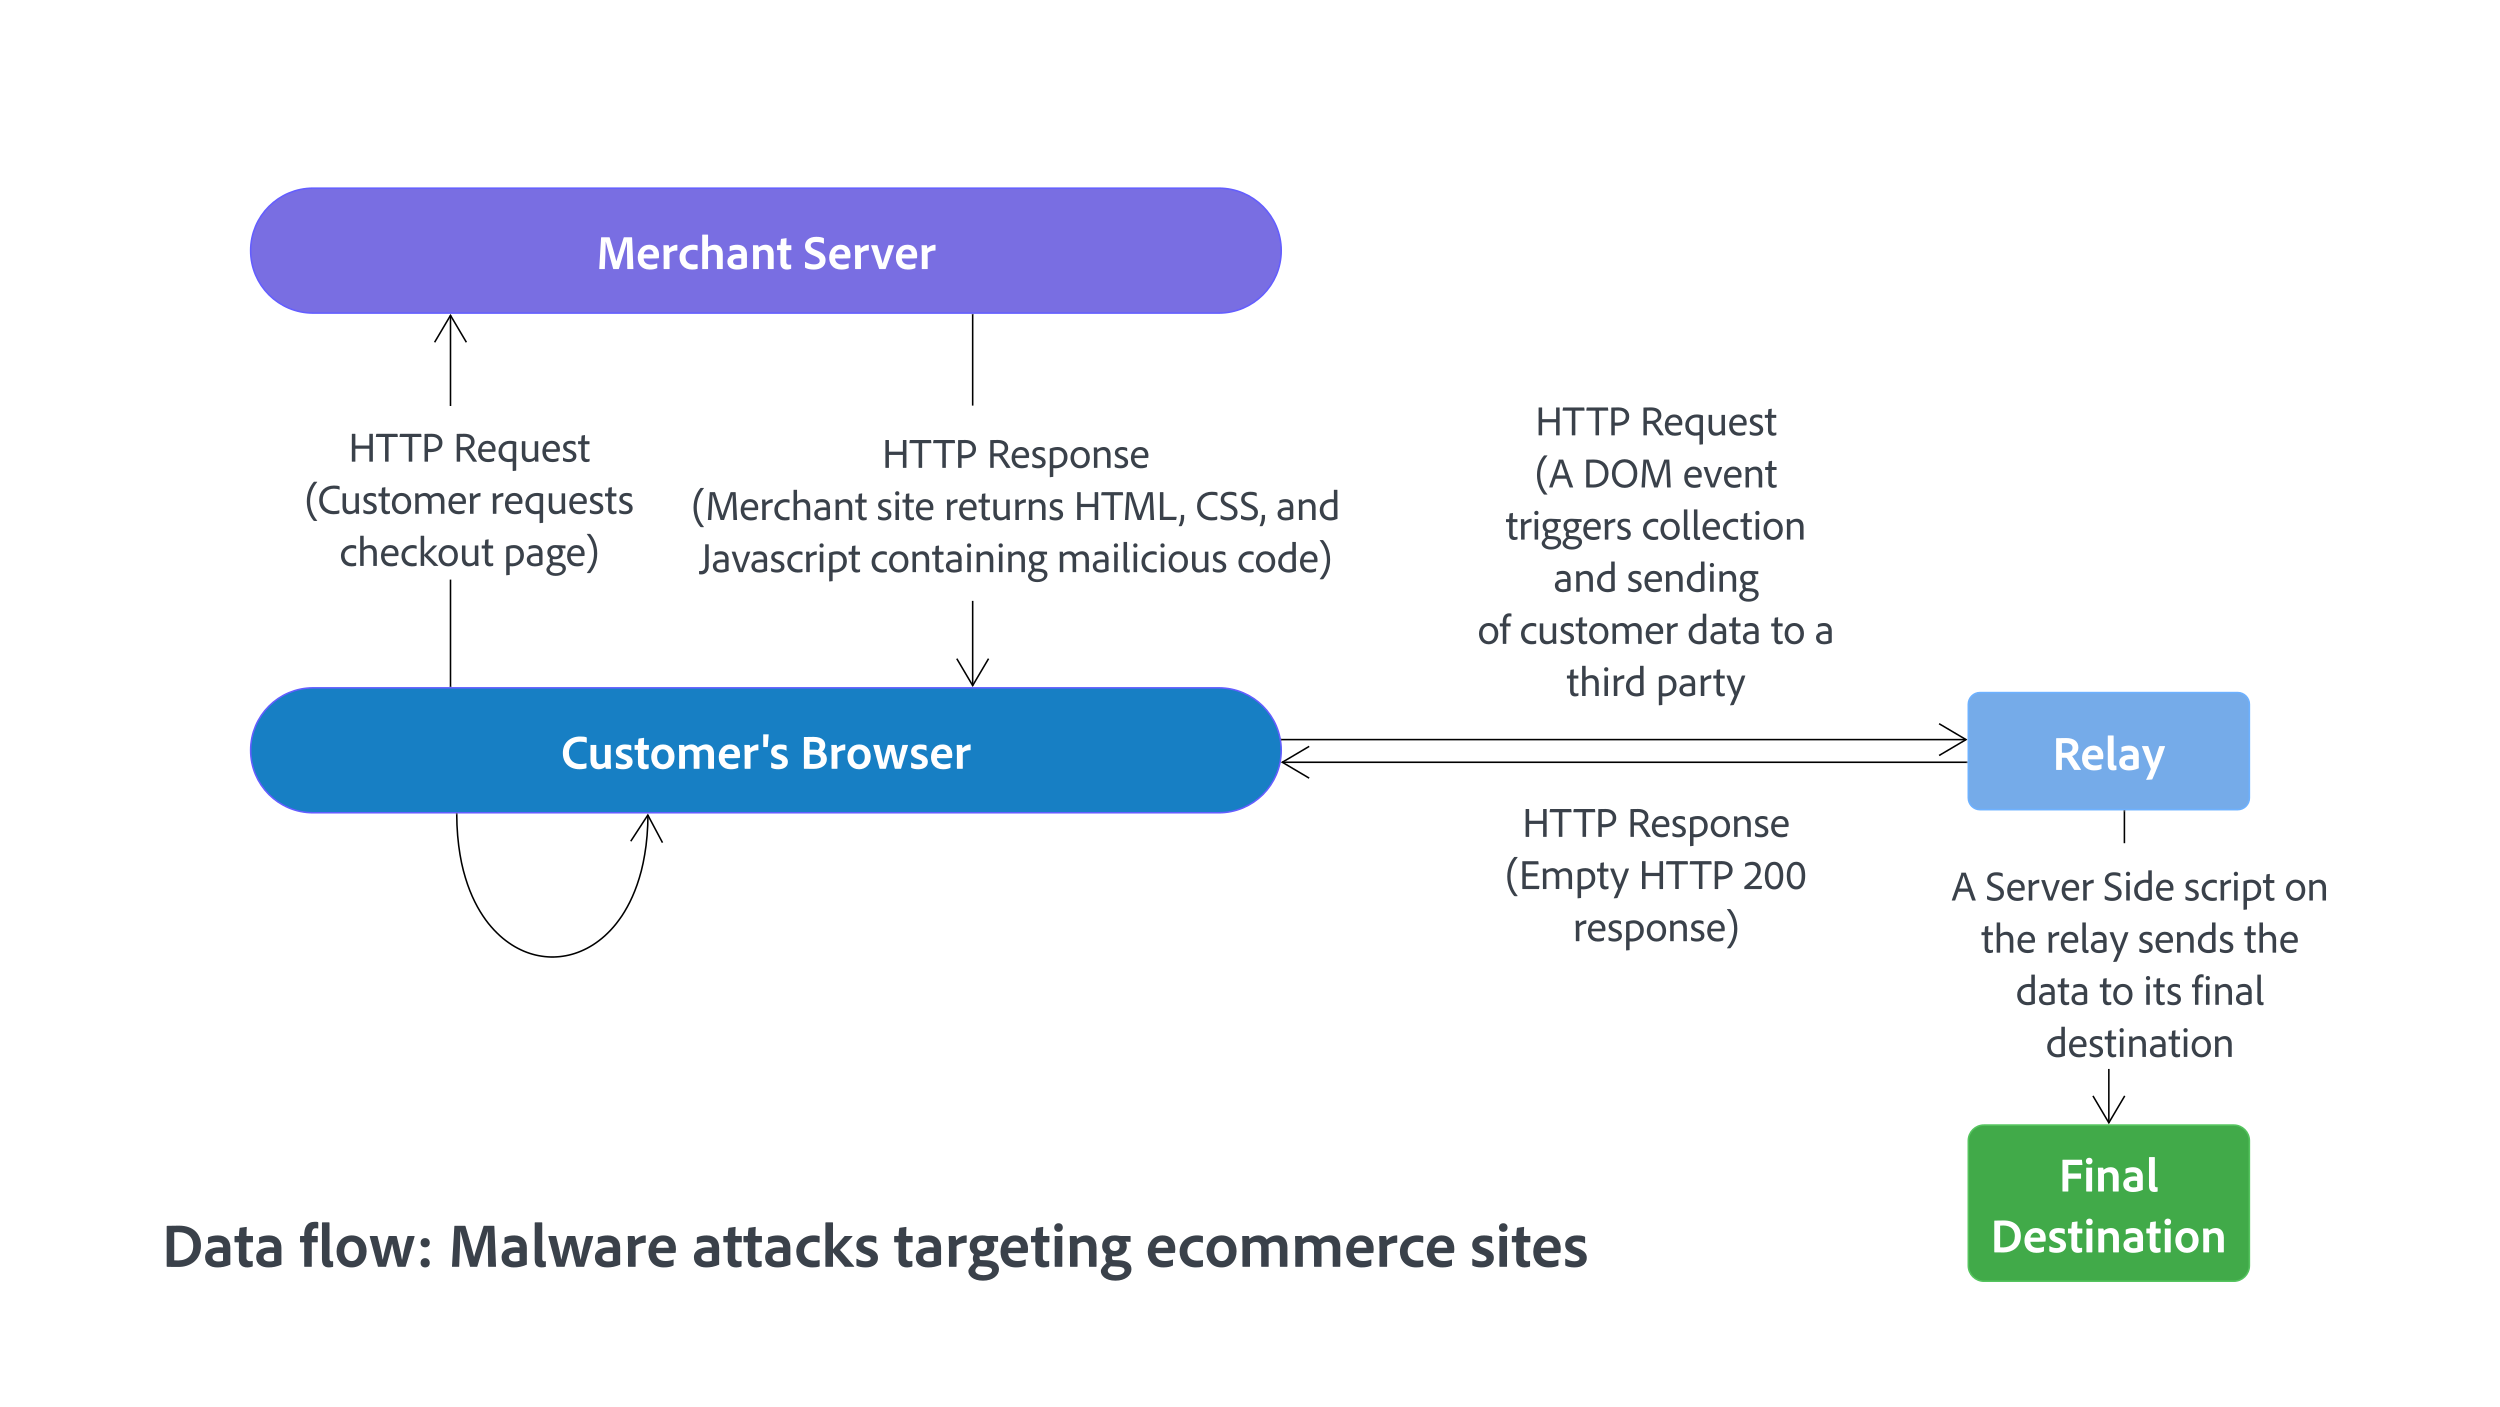 <svg xmlns="http://www.w3.org/2000/svg" xmlns:xlink="http://www.w3.org/1999/xlink" xmlns:lucid="lucid" width="1601" height="901"><g transform="translate(-19.5 40.5)" lucid:page-tab-id="0_0"><path d="M0-500h2000v1500H0z" fill="#fff"/><path d="M40-14a6 6 0 0 1 6-6h1548a6 6 0 0 1 6 6v848a6 6 0 0 1-6 6H46a6 6 0 0 1-6-6z" stroke="#fff" fill="#fff"/><path d="M308 399V161.4" stroke="#000" fill="none"/><path d="M308.5 399.5h-1v-.5h1z" stroke="#000" stroke-width=".05"/><path d="M318.18 178.7L308 161.48l-10.18 17.22M642.4 161v237.6" stroke="#000" fill="none"/><path d="M642.9 161h-1v-.5h1z" stroke="#000" stroke-width=".05"/><path d="M632.22 381.3l10.18 17.22 10.18-17.22" stroke="#000" fill="none"/><path d="M800 80c22.1 0 40 17.9 40 40s-17.9 40-40 40H220c-22.1 0-40-17.9-40-40s17.9-40 40-40z" stroke="#635dff" fill="#796ee2"/><use xlink:href="#a" transform="matrix(1,0,0,1,185,85) translate(216.313 46.828)"/><use xlink:href="#b" transform="matrix(1,0,0,1,185,85) translate(348.909 46.828)"/><path d="M800 400c22.1 0 40 17.9 40 40s-17.9 40-40 40H220c-22.1 0-40-17.9-40-40s17.9-40 40-40z" stroke="#635dff" fill="#177fc4"/><use xlink:href="#c" transform="matrix(1,0,0,1,185,405) translate(193.836 46.828)"/><use xlink:href="#d" transform="matrix(1,0,0,1,185,405) translate(347.027 46.828)"/><path d="M960 206a6 6 0 0 1 6-6h228a6 6 0 0 1 6 6v198.32a6 6 0 0 1-6 6H966a6 6 0 0 1-6-6z" stroke="#000" stroke-opacity="0" fill="#fff" fill-opacity="0"/><use xlink:href="#e" transform="matrix(1,0,0,1,965,205) translate(37.653 33.295)"/><use xlink:href="#f" transform="matrix(1,0,0,1,965,205) translate(104.8 33.295)"/><use xlink:href="#g" transform="matrix(1,0,0,1,965,205) translate(37.453 66.681)"/><use xlink:href="#h" transform="matrix(1,0,0,1,965,205) translate(68.147 66.681)"/><use xlink:href="#i" transform="matrix(1,0,0,1,965,205) translate(132.147 66.681)"/><use xlink:href="#j" transform="matrix(1,0,0,1,965,205) translate(18.787 100.068)"/><use xlink:href="#k" transform="matrix(1,0,0,1,965,205) translate(105.72 100.068)"/><use xlink:href="#l" transform="matrix(1,0,0,1,965,205) translate(49.4 133.455)"/><use xlink:href="#m" transform="matrix(1,0,0,1,965,205) translate(96.44 133.455)"/><use xlink:href="#n" transform="matrix(1,0,0,1,965,205) translate(0.707 166.841)"/><use xlink:href="#o" transform="matrix(1,0,0,1,965,205) translate(27.613 166.841)"/><use xlink:href="#p" transform="matrix(1,0,0,1,965,205) translate(134.947 166.841)"/><use xlink:href="#q" transform="matrix(1,0,0,1,965,205) translate(188.627 166.841)"/><use xlink:href="#r" transform="matrix(1,0,0,1,965,205) translate(216.653 166.841)"/><use xlink:href="#s" transform="matrix(1,0,0,1,965,205) translate(57.8 200.228)"/><use xlink:href="#t" transform="matrix(1,0,0,1,965,205) translate(114.92 200.228)"/><path d="M840.37 433.14h438.22" stroke="#000" fill="none"/><path d="M840.38 433.64h-.44l-.14-1h.58z" stroke="#000" stroke-width=".05"/><path d="M1261.3 443.32l17.22-10.18-17.22-10.18M1279 447.65H840.6" stroke="#000" fill="none"/><path d="M1279.5 448.15h-.5v-1h.5z" stroke="#000" stroke-width=".05"/><path d="M857.9 437.47l-17.22 10.18 17.22 10.18" stroke="#000" fill="none"/><path d="M960 446a6 6 0 0 1 6-6h228a6 6 0 0 1 6 6v148a6 6 0 0 1-6 6H966a6 6 0 0 1-6-6z" stroke="#000" stroke-opacity="0" fill="#fff" fill-opacity="0"/><use xlink:href="#e" transform="matrix(1,0,0,1,965,445) translate(29.347 50.451)"/><use xlink:href="#u" transform="matrix(1,0,0,1,965,445) translate(96.493 50.451)"/><use xlink:href="#v" transform="matrix(1,0,0,1,965,445) translate(18.413 83.837)"/><use xlink:href="#w" transform="matrix(1,0,0,1,965,445) translate(103.88 83.837)"/><use xlink:href="#x" transform="matrix(1,0,0,1,965,445) translate(171.027 83.837)"/><use xlink:href="#y" transform="matrix(1,0,0,1,965,445) translate(61.773 117.224)"/><path d="M1450 680c5.52 0 10 4.48 10 10v80c0 5.52-4.48 10-10 10h-160c-5.52 0-10-4.48-10-10v-80c0-5.52 4.48-10 10-10z" stroke="#54c45e" fill="#41aa49"/><g><use xlink:href="#z" transform="matrix(1,0,0,1,1300,680) translate(38.002 42.564)"/><use xlink:href="#A" transform="matrix(1,0,0,1,1300,680) translate(-5.662 81.516)"/></g><path d="M1452.5 403.02c4.14 0 7.5 3.36 7.5 7.5v60c0 4.14-3.36 7.5-7.5 7.5h-165c-4.14 0-7.5-3.36-7.5-7.5v-60c0-4.14 3.36-7.5 7.5-7.5z" stroke="#6db1ff" fill="#75abe9"/><g><use xlink:href="#B" transform="matrix(1,0,0,1,1300,403.022) translate(33.958 49.54)"/></g><path d="M1379.97 479.02v95a4.98 4.98 0 0 1-5 5A4.98 4.98 0 0 0 1370 584v94.6" stroke="#000" fill="none"/><path d="M1380.47 479.04h-1v-.52h1z" stroke="#000" stroke-width=".05"/><path d="M1359.82 661.3l10.18 17.22 10.18-17.22" stroke="#000" fill="none"/><path d="M1260 506a6 6 0 0 1 6-6h248a6 6 0 0 1 6 6v131.55a6 6 0 0 1-6 6h-248a6 6 0 0 1-6-6z" stroke="#fff" fill="#fff"/><g><use xlink:href="#C" transform="matrix(1,0,0,1,1265,505) translate(4.2 31.201)"/><use xlink:href="#D" transform="matrix(1,0,0,1,1265,505) translate(25.987 31.201)"/><use xlink:href="#E" transform="matrix(1,0,0,1,1265,505) translate(101.347 31.201)"/><use xlink:href="#F" transform="matrix(1,0,0,1,1265,505) translate(153.24 31.201)"/><use xlink:href="#G" transform="matrix(1,0,0,1,1265,505) translate(217.48 31.201)"/><use xlink:href="#H" transform="matrix(1,0,0,1,1265,505) translate(23.28 64.587)"/><use xlink:href="#I" transform="matrix(1,0,0,1,1265,505) translate(64.587 64.587)"/><use xlink:href="#J" transform="matrix(1,0,0,1,1265,505) translate(123.707 64.587)"/><use xlink:href="#K" transform="matrix(1,0,0,1,1265,505) translate(191.573 64.587)"/><use xlink:href="#L" transform="matrix(1,0,0,1,1265,505) translate(45.36 97.974)"/><use xlink:href="#M" transform="matrix(1,0,0,1,1265,505) translate(99.04 97.974)"/><use xlink:href="#N" transform="matrix(1,0,0,1,1265,505) translate(127.067 97.974)"/><use xlink:href="#O" transform="matrix(1,0,0,1,1265,505) translate(158.027 97.974)"/><use xlink:href="#P" transform="matrix(1,0,0,1,1265,505) translate(64.587 131.361)"/></g><path d="M200 226a6 6 0 0 1 6-6h228a6 6 0 0 1 6 6v98.16a6 6 0 0 1-6 6H206a6 6 0 0 1-6-6z" stroke="#fff" fill="#fff"/><g><use xlink:href="#Q" transform="matrix(1,0,0,1,205,225) translate(37.653 30.17)"/><use xlink:href="#R" transform="matrix(1,0,0,1,205,225) translate(104.8 30.17)"/><use xlink:href="#S" transform="matrix(1,0,0,1,205,225) translate(9.653 63.556)"/><use xlink:href="#T" transform="matrix(1,0,0,1,205,225) translate(128.24 63.556)"/><use xlink:href="#U" transform="matrix(1,0,0,1,205,225) translate(31.907 96.943)"/><use xlink:href="#V" transform="matrix(1,0,0,1,205,225) translate(136.787 96.943)"/></g><path d="M440 226a6 6 0 0 1 6-6h448a6 6 0 0 1 6 6v111.55a6 6 0 0 1-6 6H446a6 6 0 0 1-6-6z" stroke="#fff" stroke-width="1.5" fill="#fff"/><g><use xlink:href="#Q" transform="matrix(1,0,0,1,445,225) translate(139.347 34.138)"/><use xlink:href="#W" transform="matrix(1,0,0,1,445,225) translate(206.493 34.138)"/><use xlink:href="#X" transform="matrix(1,0,0,1,445,225) translate(17.307 67.525)"/><use xlink:href="#Y" transform="matrix(1,0,0,1,445,225) translate(135.973 67.525)"/><use xlink:href="#Z" transform="matrix(1,0,0,1,445,225) translate(179.093 67.525)"/><use xlink:href="#aa" transform="matrix(1,0,0,1,445,225) translate(262.16 67.525)"/><use xlink:href="#ab" transform="matrix(1,0,0,1,445,225) translate(340.027 67.525)"/><use xlink:href="#ac" transform="matrix(1,0,0,1,445,225) translate(391.813 67.525)"/><use xlink:href="#ad" transform="matrix(1,0,0,1,445,225) translate(22.56 100.912)"/><use xlink:href="#ae" transform="matrix(1,0,0,1,445,225) translate(131.733 100.912)"/><use xlink:href="#af" transform="matrix(1,0,0,1,445,225) translate(251.307 100.912)"/><use xlink:href="#ag" transform="matrix(1,0,0,1,445,225) translate(366.64 100.912)"/></g><path d="M312 481l.15 6.88.43 6.8.66 6.27.85 5.8 1 5.36 1.17 4.97 1.3 4.6 1.38 4.27 1.47 3.96 1.55 3.7 1.6 3.4 1.67 3.2 1.7 2.95 1.75 2.76 1.77 2.57 1.8 2.38 1.84 2.2 1.85 2.06 1.87 1.9 1.87 1.77 1.88 1.63 1.9 1.5 1.9 1.38 1.9 1.27 1.9 1.16 1.93 1.06 1.92.95 1.92.87 1.92.76 1.92.67 1.93.58 1.93.5 1.92.4 1.92.32 1.92.25 1.92.16 1.92.1h1.92l1.92-.1 1.93-.15 1.93-.25 1.92-.32 1.92-.4 1.93-.5 1.92-.58 1.92-.67 1.92-.76 1.92-.86 1.92-.94 1.9-1.05 1.92-1.15 1.9-1.27 1.9-1.38 1.9-1.5 1.9-1.63 1.86-1.76 1.87-1.9 1.84-2.04 1.82-2.2 1.8-2.4 1.8-2.55 1.73-2.75 1.7-2.96 1.68-3.2 1.6-3.42 1.55-3.68 1.48-3.97 1.38-4.26 1.3-4.6 1.15-4.97 1-5.36.87-5.8.65-6.27.43-6.8.13-6.46" stroke="#000" stroke-linejoin="round" fill="none"/><path d="M312.5 481l-1 .03v-.53h1z" stroke="#000" stroke-width=".05"/><path d="M443.77 499.13l-9.4-17.65-10.94 16.75" stroke="#000" fill="none"/><path d="M60 706a6 6 0 0 1 6-6h1028a6 6 0 0 1 6 6v98.16a6 6 0 0 1-6 6H66a6 6 0 0 1-6-6z" stroke="#000" stroke-opacity="0" stroke-width="1.5" fill="#fff" fill-opacity="0"/><g><use xlink:href="#ah" transform="matrix(1,0,0,1,65,705) translate(58.28 65.77)"/><use xlink:href="#ai" transform="matrix(1,0,0,1,65,705) translate(146.4 65.77)"/><use xlink:href="#aj" transform="matrix(1,0,0,1,65,705) translate(241.44 65.77)"/><use xlink:href="#ak" transform="matrix(1,0,0,1,65,705) translate(397.72 65.77)"/><use xlink:href="#al" transform="matrix(1,0,0,1,65,705) translate(526.96 65.77)"/><use xlink:href="#am" transform="matrix(1,0,0,1,65,705) translate(688.28 65.77)"/><use xlink:href="#an" transform="matrix(1,0,0,1,65,705) translate(896.2 65.77)"/></g><defs><path fill="#fff" d="M101-651c1-6 3-6 8-6h160c6 0 8 2 10 7 31 101 116 400 138 491 21-85 120-388 151-491 2-4 3-7 9-7h156c5 0 7 1 8 6L768-8c1 6-2 8-7 8H650c-5 0-8-1-8-7-6-213-6-502-7-564-23 96-127 430-166 563-2 7-5 8-9 8H360c-7 0-9-1-10-7-44-152-121-446-153-565-1 101-9 355-19 565 0 6-2 7-8 7H70c-6 0-8-1-7-8" id="ao"/><path fill="#fff" d="M460-223c-76 7-216 3-306 4 3 70 49 126 151 126 45 0 86-8 124-24 3-2 6-1 6 4v83c0 6-2 9-6 11-38 18-82 29-150 29C97 10 32-118 32-241c0-139 84-262 235-262 172 0 221 136 201 273-1 4-3 6-8 7zm-306-82c60 0 150 1 204-1 1-38-17-101-96-101-69 0-100 53-108 102" id="ap"/><path fill="#fff" d="M64-493h94c6 0 9 2 11 8 5 13 9 38 10 60 34-42 91-78 160-78 6 0 8 1 8 7v106c0 5-2 7-9 7-71-2-130 23-153 53V-8c0 6-3 8-9 8H72c-7 0-9-3-9-8-2-158 5-329-5-479 0-5 1-6 6-6" id="aq"/><path fill="#fff" d="M406-103v89c0 5-1 7-5 8-32 13-72 16-111 16C128 10 32-101 32-245c0-179 172-297 369-247 4 2 5 5 5 11l-1 89c0 7-4 7-8 6-21-8-47-13-86-13-91 0-155 54-155 150 0 144 127 169 243 141 5-2 7 1 7 5" id="ar"/><path fill="#fff" d="M184-363V-7c0 5-1 7-7 7H71c-6 0-8-3-8-8v-697c0-4 2-7 8-7h106c6 0 7 2 7 7v248c38-28 80-46 137-46 76 0 167 38 167 198V-9c0 7-3 9-8 9H376c-6 0-9-3-9-9v-284c0-67-29-105-87-105-37 0-70 12-96 35" id="as"/><path fill="#fff" d="M316-97v-123c-15-2-32-3-55-3-79 0-114 26-114 69 0 37 26 69 98 69 26 0 49-3 71-12zm117-208c0 89 1 187 0 270-82 35-140 45-208 45C116 10 29-41 29-154c0-125 138-172 287-157 1-38-7-87-101-87-50 0-94 10-131 28-3 1-8 0-8-6v-87c0-5 1-7 6-10 43-20 98-30 152-30 139 0 199 87 199 198" id="at"/><path fill="#fff" d="M157-493c20 2 13 24 19 45 43-36 91-55 145-55 75 0 167 38 167 198V-9c0 7-3 9-8 9H376c-6 0-9-3-9-9v-285c0-66-28-104-86-104-40 0-73 15-97 41V-8c0 5-3 8-8 8H71c-6 0-8-3-8-8-2-157 4-328-4-478 0-5 1-7 7-7h91" id="au"/><path fill="#fff" d="M296-88v72c0 6-1 10-6 12C184 31 74 7 74-129v-263H11c-5-1-7-3-7-9v-84c0-6 2-8 8-8h63c1-35 5-98 10-123 1-5 3-8 8-9l101-14c5-1 7 0 7 5-3 33-5 92-5 141h97c5 0 7 2 7 7v87c0 5-2 7-7 7h-98v237c-6 61 41 73 95 61 3-1 6 0 6 6" id="av"/><g id="a"><use transform="matrix(0.031,0,0,0.031,0,0)" xlink:href="#ao"/><use transform="matrix(0.031,0,0,0.031,25.604,0)" xlink:href="#ap"/><use transform="matrix(0.031,0,0,0.031,41.222,0)" xlink:href="#aq"/><use transform="matrix(0.031,0,0,0.031,52.36,0)" xlink:href="#ar"/><use transform="matrix(0.031,0,0,0.031,65.924,0)" xlink:href="#as"/><use transform="matrix(0.031,0,0,0.031,83.098,0)" xlink:href="#at"/><use transform="matrix(0.031,0,0,0.031,98.529,0)" xlink:href="#au"/><use transform="matrix(0.031,0,0,0.031,115.671,0)" xlink:href="#av"/></g><path fill="#fff" d="M218 10C145 10 84-4 43-26c-5-3-7-7-7-15v-104c0-4 4-6 8-4 54 35 120 52 178 52 82 0 117-32 117-75 0-37-24-65-100-97l-48-20C68-341 36-403 36-478c0-107 81-189 232-189 63 0 120 9 153 26 5 3 6 6 6 13v97c0 4-3 8-9 4-38-22-93-33-151-33-86 0-113 36-113 71 0 36 23 61 102 94l38 16c130 54 167 117 167 196 0 117-92 193-243 193" id="aw"/><path fill="#fff" d="M295 0H180c-6 0-8-3-10-6C137-102 40-386 5-486c-1-4 0-7 6-7h114c5 0 7 1 9 6 74 235 96 332 110 374 11-44 41-139 117-374 1-5 4-6 8-6h101c3 0 7 2 5 8C437-380 340-100 306-7c-2 5-5 7-11 7" id="ax"/><g id="b"><use transform="matrix(0.031,0,0,0.031,0,0)" xlink:href="#aw"/><use transform="matrix(0.031,0,0,0.031,15.618,0)" xlink:href="#ap"/><use transform="matrix(0.031,0,0,0.031,31.236,0)" xlink:href="#aq"/><use transform="matrix(0.031,0,0,0.031,43.307,0)" xlink:href="#ax"/><use transform="matrix(0.031,0,0,0.031,58.333,0)" xlink:href="#ap"/><use transform="matrix(0.031,0,0,0.031,73.951,0)" xlink:href="#aq"/></g><path fill="#fff" d="M524-110v89c0 6-2 11-7 13C273 55 35-47 36-327c0-201 140-340 358-340 65 0 105 6 130 17 4 2 6 5 6 11v95c0 8-4 8-8 6-32-15-78-22-130-22-141 0-231 90-231 230 0 173 128 232 233 232 49 0 86-4 123-17 4-2 7-1 7 5" id="ay"/><path fill="#fff" d="M387 0c-18-1-12-28-17-41-43 40-94 51-139 51-95 0-168-51-168-191v-305c0-6 2-7 8-7h105c6 0 7 2 7 7v291c0 62 27 100 87 100 38 0 66-13 91-36v-355c0-5 2-7 8-7h105c6 0 7 2 7 7 2 154-6 336 6 479 1 5-2 7-8 7h-92" id="az"/><path fill="#fff" d="M338-377c-39-29-195-50-196 14 0 22 15 38 79 62 114 43 153 87 153 158 0 94-74 153-197 153C118 10 66-1 36-18c-5-3-7-5-7-11v-95c0-5 4-7 8-5 43 28 98 40 143 40 52 0 77-18 77-44 0-25-19-42-81-66C67-240 28-284 28-356c0-76 62-147 187-147 58 0 102 8 126 20 5 3 6 7 6 12v88c0 5-3 8-9 6" id="aA"/><path fill="#fff" d="M275-503c154 0 238 117 238 254 0 155-99 259-240 259C106 10 32-119 32-246c0-142 93-257 243-257zm-6 101c-67 0-115 59-115 154 0 92 45 156 121 156 62 0 115-51 115-154 0-83-36-156-121-156" id="aB"/><path fill="#fff" d="M159-493c17 2 12 25 16 46 78-74 220-80 275 10 111-99 334-111 333 129V-8c0 6-4 8-9 8H671c-7 0-9-3-9-9v-288c0-57-23-102-84-102-39 0-73 17-98 41 7 109 1 235 3 350 0 5-1 8-7 8H372c-6 0-9-2-9-9v-291c8-116-119-119-179-61V-8c0 6-2 8-8 8H71c-6 0-8-3-8-9-2-156 4-328-4-477-1-5 2-7 8-7h92" id="aC"/><path fill="#fff" d="M39-456l-1-248c0-6 1-8 7-8h100c5 0 6 2 6 6l-18 250c-1 6-4 7-8 7H46c-5 0-7-4-7-7" id="aD"/><g id="c"><use transform="matrix(0.031,0,0,0.031,0,0)" xlink:href="#ay"/><use transform="matrix(0.031,0,0,0.031,16.862,0)" xlink:href="#az"/><use transform="matrix(0.031,0,0,0.031,34.191,0)" xlink:href="#aA"/><use transform="matrix(0.031,0,0,0.031,46.916,0)" xlink:href="#av"/><use transform="matrix(0.031,0,0,0.031,56.716,0)" xlink:href="#aB"/><use transform="matrix(0.031,0,0,0.031,73.64,0)" xlink:href="#aC"/><use transform="matrix(0.031,0,0,0.031,99.96,0)" xlink:href="#ap"/><use transform="matrix(0.031,0,0,0.031,115.578,0)" xlink:href="#aq"/><use transform="matrix(0.031,0,0,0.031,128.24,0)" xlink:href="#aD"/><use transform="matrix(0.031,0,0,0.031,133.622,0)" xlink:href="#aA"/></g><path fill="#fff" d="M74-8v-639c0-5 1-8 6-9 36-1 127-3 194-3 209 0 241 110 241 174 0 71-38 112-63 130 37 19 96 63 96 155C548-74 439 2 274 2 187 2 119 1 81 0c-5-1-7-4-7-8zm350-189c0-63-61-94-140-94h-91v190c22 1 47 2 77 2 94 1 154-31 154-98zM193-555v160c50 0 133-1 167 6 21-17 38-40 38-79 0-59-44-88-126-88-32 0-58 1-79 1" id="aE"/><path fill="#fff" d="M575 0H465c-7 0-9-3-11-9-59-223-74-313-86-361-23 100-48 196-95 362-2 6-5 8-11 8H153c-10 0-11-2-13-8L10-485c-2-5 1-8 7-8h110c5 0 7 1 8 6 60 235 75 330 82 370h2c8-35 25-126 91-368 1-6 2-8 9-8h115c5 0 7 2 8 6 62 244 76 333 84 373h2c12-60 27-160 85-373 1-4 4-6 9-6h101c4 0 8 2 6 7L586-8c-3 6-4 8-11 8" id="aF"/><g id="d"><use transform="matrix(0.031,0,0,0.031,0,0)" xlink:href="#aE"/><use transform="matrix(0.031,0,0,0.031,18.044,0)" xlink:href="#aq"/><use transform="matrix(0.031,0,0,0.031,29.182,0)" xlink:href="#aB"/><use transform="matrix(0.031,0,0,0.031,46.387,0)" xlink:href="#aF"/><use transform="matrix(0.031,0,0,0.031,70.062,0)" xlink:href="#aA"/><use transform="matrix(0.031,0,0,0.031,82.693,0)" xlink:href="#ap"/><use transform="matrix(0.031,0,0,0.031,98.311,0)" xlink:href="#aq"/></g><path fill="#3a414a" d="M573 0h-71c-5 0-7-1-7-6v-302H164V-7c0 4-2 7-7 7H87c-5 0-7-2-7-7v-647c0-5 2-7 7-7h70c5 0 7 2 7 6v271h331v-271c0-4 2-6 6-6h73c3 0 5 2 5 6V-6c0 5-2 6-6 6" id="aG"/><path fill="#3a414a" d="M217-7v-578H3c-4 0-6-2-5-7l10-63c1-4 3-6 8-6h489c5 0 7 2 8 7l7 62c1 5-1 7-5 7H301V-8c0 6-2 8-7 8h-69c-5 0-8-2-8-7" id="aH"/><path fill="#3a414a" d="M80-6v-647c0-4 1-7 5-7 32-1 98-3 165-3 177 0 255 100 255 212-1 179-157 238-342 222V-7c0 5-1 7-6 7H86c-4 0-6-2-6-6zm83-581v283c129 9 259-8 259-145 0-91-70-140-171-140-41 0-72 1-88 2" id="aI"/><g id="e"><use transform="matrix(0.027,0,0,0.027,0,0)" xlink:href="#aG"/><use transform="matrix(0.027,0,0,0.027,17.573,0)" xlink:href="#aH"/><use transform="matrix(0.027,0,0,0.027,32.747,0)" xlink:href="#aH"/><use transform="matrix(0.027,0,0,0.027,46.56,0)" xlink:href="#aI"/></g><path fill="#3a414a" d="M156 0H86c-4 0-6-1-6-6v-646c0-5 1-8 6-8 56-2 107-3 174-3 147 0 245 63 245 191 0 94-64 152-138 177C401-248 535-51 561-8c2 4 2 8-3 8-31-2-71 5-95-4-31-47-114-175-164-252-8-12-13-16-23-16H162V-6c0 4-2 6-6 6zm6-345h107c95 0 153-49 153-123 0-76-58-121-165-121-38 0-75 1-95 2v242" id="aJ"/><path fill="#3a414a" d="M440-237c-86 8-224 2-321 4-1 95 54 170 167 170 44 0 86-8 125-27 3-2 5 0 5 4-2 21 5 54-5 67-34 17-78 29-141 29C97 10 35-117 35-239c0-140 82-257 221-257 163 0 209 131 191 253 0 3-3 6-7 6zm-134-58c58-5 64 10 65-13 0-36-24-119-118-119-83 0-124 65-133 132h186" id="aK"/><path fill="#3a414a" d="M371-6C197 49 35-41 35-237c0-149 107-259 272-259 65 0 116 13 148 27v676c0 4-2 5-6 6-31 0-75 16-78 2V-6zm0-72v-336c-136-40-256 38-251 172C126-86 247-37 371-78" id="aL"/><path fill="#3a414a" d="M393 0c-16-3-10-32-14-48-42 43-95 58-145 58-85 0-165-43-165-188v-302c0-5 2-6 7-6h71c4 0 5 2 5 6v292c0 77 36 124 106 124 48 0 86-18 116-51v-365c0-4 2-6 7-6h70c6 0 6 2 6 6 3 153-6 333 6 474 0 4-1 6-6 6h-64" id="aM"/><path fill="#3a414a" d="M317-398c-28-17-74-29-116-29-66 0-88 32-88 62s18 51 93 81c101 39 142 80 142 151 0 92-75 143-179 143C114 10 64-2 35-19c-11-16-2-52-5-76 0-5 3-7 6-5 59 51 230 63 230-25 0-37-22-59-91-86C75-249 33-290 33-361c0-72 61-135 170-135 55 0 96 10 117 22 11 15 2 48 5 71 0 5-3 8-8 5" id="aN"/><path fill="#3a414a" d="M279-65c-3 20 7 50-6 61C177 29 81 9 81-121v-293H13c-6-1-7-3-7-8v-57c0-5 2-7 7-7h68c1-37 5-106 9-128 1-4 3-6 7-7l68-11c4-1 6 0 6 4-3 35-6 93-6 142h106c4 0 6 2 6 7v59c0 4-2 6-6 6H165v281c-7 67 51 85 108 64 3-1 6-1 6 4" id="aO"/><g id="f"><use transform="matrix(0.027,0,0,0.027,0,0)" xlink:href="#aJ"/><use transform="matrix(0.027,0,0,0.027,14.907,0)" xlink:href="#aK"/><use transform="matrix(0.027,0,0,0.027,28,0)" xlink:href="#aL"/><use transform="matrix(0.027,0,0,0.027,42.027,0)" xlink:href="#aM"/><use transform="matrix(0.027,0,0,0.027,56.107,0)" xlink:href="#aK"/><use transform="matrix(0.027,0,0,0.027,69.44,0)" xlink:href="#aN"/><use transform="matrix(0.027,0,0,0.027,79.733,0)" xlink:href="#aO"/></g><path fill="#3a414a" d="M49-296c0-217 89-373 164-460 3-4 4-5 8-5h71c5 0 7 3 4 7-109 134-169 282-169 458s60 324 169 458c3 5 1 7-4 7-26-2-60 5-79-4C137 77 49-79 49-296" id="aP"/><path fill="#3a414a" d="M416-208H162L90-6c-1 4-3 6-8 6H14C9 0 7-3 8-8l218-607c3-8 6-15 7-41 0-3 2-5 5-5h98c4 0 5 1 6 5L577-7c2 4 1 7-4 7h-76c-4 0-6-2-8-5zm-231-77h208c-23-65-84-242-105-308-17 64-65 198-103 308" id="aQ"/><g id="g"><use transform="matrix(0.027,0,0,0.027,0,0)" xlink:href="#aP"/><use transform="matrix(0.027,0,0,0.027,8.907,0)" xlink:href="#aQ"/></g><path fill="#3a414a" d="M80-8v-644c0-5 1-7 6-8 25-1 76-3 175-3 226 0 348 131 348 321C609-89 419 2 251 2 195 2 120 1 85 0c-4 0-5-3-5-8zm83-579v513c210 22 361-54 361-267 0-166-114-248-265-248-35 0-67 1-96 2" id="aR"/><path fill="#3a414a" d="M341-671c188 0 300 148 301 337 1 215-126 344-299 344C152 10 40-135 40-332c0-201 127-339 301-339zM125-332c0 145 76 267 220 267 133 0 212-108 211-267 0-155-85-264-216-264-120 0-215 93-215 264" id="aS"/><path fill="#3a414a" d="M112-655c1-6 3-6 7-6h111c5 0 6 2 8 6 35 103 154 463 177 549 23-83 156-447 190-549 1-4 2-6 7-6h108c5 0 5 1 6 5L760-6c1 4-2 6-6 6h-74c-5 0-7-1-7-5-10-230-18-538-20-597-24 90-158 468-200 596-1 5-4 6-8 6h-70c-6 0-8-1-9-6-54-166-156-499-187-597-1 87-19 387-30 597 0 5-2 6-7 6H74c-5 0-6-1-6-6" id="aT"/><g id="h"><use transform="matrix(0.027,0,0,0.027,0,0)" xlink:href="#aR"/><use transform="matrix(0.027,0,0,0.027,17.547,0)" xlink:href="#aS"/><use transform="matrix(0.027,0,0,0.027,35.76,0)" xlink:href="#aT"/></g><path fill="#3a414a" d="M267 0h-81c-6 0-7-2-9-5C156-66 33-412 9-479c-1-4-1-7 4-7h77c5 0 6 2 8 6 84 253 120 362 131 403h2c12-41 49-148 137-404 2-4 4-5 8-5h69c3 0 6 2 4 7C420-401 298-66 276-6c-2 4-4 6-9 6" id="aU"/><path fill="#3a414a" d="M134-486c18 5 10 28 15 56 44-44 95-66 153-66 71 0 163 35 163 193V-7c0 5-2 7-7 7h-70c-5 0-7-2-7-8v-287c0-76-33-127-103-127-51 0-93 23-125 61V-7c0 5-1 7-6 7H76c-4 0-6-2-6-7-2-155 4-326-4-473 0-4 1-6 6-6h62" id="aV"/><g id="i"><use transform="matrix(0.027,0,0,0.027,0,0)" xlink:href="#aK"/><use transform="matrix(0.027,0,0,0.027,13.093,0)" xlink:href="#aU"/><use transform="matrix(0.027,0,0,0.027,25.467,0)" xlink:href="#aK"/><use transform="matrix(0.027,0,0,0.027,38.32,0)" xlink:href="#aV"/><use transform="matrix(0.027,0,0,0.027,52.587,0)" xlink:href="#aO"/></g><path fill="#3a414a" d="M70-486h64c6 0 7 2 9 7 4 12 7 47 8 69 35-48 97-86 161-86 5 0 7 1 7 7v72c0 5-1 6-7 6-69-1-132 33-157 73L154-6c0 5-2 6-6 6H77c-5 0-7-2-7-7-2-155 5-327-5-473 0-4 1-6 5-6" id="aW"/><path fill="#3a414a" d="M70-8v-471c0-5 2-7 7-7h71c4 0 6 1 6 6V-7c0 5-1 7-7 7H78c-5 0-8-2-8-8zm42-574c-31 0-50-21-50-51s21-51 51-51c32 0 50 22 50 51 0 30-20 51-51 51" id="aX"/><path fill="#3a414a" d="M412 69c-1-91-145-77-239-84-41 29-67 71-67 93 0 46 55 93 147 93 110 0 159-52 159-102zM236-432c-63 0-104 41-104 105 0 61 36 105 103 105 63 0 102-38 102-103 0-58-31-107-101-107zm1-64c80 0 148 12 237 10 5 0 6 2 6 6v57c0 4-1 6-6 6-26 0-68-2-92-4 18 19 35 51 35 97-1 129-112 184-236 159-12 30-4 58 13 78l102 5c124 6 194 51 194 139 0 100-95 179-242 179-148 0-221-78-221-152 0-34 29-79 98-137-29-39-32-95-7-138-41-27-68-72-68-135 0-93 69-170 187-170" id="aY"/><g id="j"><use transform="matrix(0.027,0,0,0.027,0,0)" xlink:href="#aO"/><use transform="matrix(0.027,0,0,0.027,7.92,0)" xlink:href="#aW"/><use transform="matrix(0.027,0,0,0.027,16.587,0)" xlink:href="#aX"/><use transform="matrix(0.027,0,0,0.027,22.267,0)" xlink:href="#aY"/><use transform="matrix(0.027,0,0,0.027,35.627,0)" xlink:href="#aY"/><use transform="matrix(0.027,0,0,0.027,48.693,0)" xlink:href="#aK"/><use transform="matrix(0.027,0,0,0.027,61.547,0)" xlink:href="#aW"/><use transform="matrix(0.027,0,0,0.027,70.693,0)" xlink:href="#aN"/></g><path fill="#3a414a" d="M395-75v62c0 4 0 6-4 7-33 13-72 16-109 16C119 10 35-106 35-241c0-178 167-297 356-242 9 17 2 49 4 72 0 5-3 5-7 4-129-48-272 19-268 163C124-87 258-37 389-79c5-1 6 1 6 4" id="aZ"/><path fill="#3a414a" d="M265-496c141 0 228 108 228 252 0 152-94 254-228 254C104 10 35-120 35-243c0-141 90-253 230-253zm-4 72c-84 0-142 72-142 179 0 102 53 183 148 183 71 0 141-56 141-180 0-93-43-182-147-182" id="ba"/><path fill="#3a414a" d="M217-5c-5 16-25 15-51 15-49 0-96-17-96-111v-610c0-5 2-6 7-6h70c5 0 6 2 6 6v603c0 48 26 52 60 45 3 0 4 2 4 6v52" id="bb"/><g id="k"><use transform="matrix(0.027,0,0,0.027,0,0)" xlink:href="#aZ"/><use transform="matrix(0.027,0,0,0.027,11.2,0)" xlink:href="#ba"/><use transform="matrix(0.027,0,0,0.027,25.253,0)" xlink:href="#bb"/><use transform="matrix(0.027,0,0,0.027,31.68,0)" xlink:href="#bb"/><use transform="matrix(0.027,0,0,0.027,38.107,0)" xlink:href="#aK"/><use transform="matrix(0.027,0,0,0.027,51.2,0)" xlink:href="#aZ"/><use transform="matrix(0.027,0,0,0.027,63.173,0)" xlink:href="#aO"/><use transform="matrix(0.027,0,0,0.027,71.173,0)" xlink:href="#aX"/><use transform="matrix(0.027,0,0,0.027,77.173,0)" xlink:href="#ba"/><use transform="matrix(0.027,0,0,0.027,91.227,0)" xlink:href="#aV"/></g><path fill="#3a414a" d="M323-75v-157c-14-2-36-4-66-4-97 0-144 33-144 89 0 45 31 89 119 89 32 0 62-5 91-17zm81-233c0 91 1 191 0 275C258 41 36 32 31-147c-4-128 147-165 292-151 2-57-3-124-113-124-48 0-92 11-127 30-3 1-7 0-7-5 3-22-6-55 5-69 39-19 89-30 142-30 128 0 181 84 181 188" id="bc"/><path fill="#3a414a" d="M451-27C262 61 35-3 35-239c0-166 143-285 335-251v-221c0-5 2-6 6-6h72c5 0 6 2 6 5 1 225-3 456 2 678 0 4-1 5-5 7zm-81-49v-338c-134-40-254 46-250 171C125-80 243-39 370-76" id="bd"/><g id="l"><use transform="matrix(0.027,0,0,0.027,0,0)" xlink:href="#bc"/><use transform="matrix(0.027,0,0,0.027,12.64,0)" xlink:href="#aV"/><use transform="matrix(0.027,0,0,0.027,26.907,0)" xlink:href="#bd"/></g><g id="m"><use transform="matrix(0.027,0,0,0.027,0,0)" xlink:href="#aN"/><use transform="matrix(0.027,0,0,0.027,10.24,0)" xlink:href="#aK"/><use transform="matrix(0.027,0,0,0.027,23.093,0)" xlink:href="#aV"/><use transform="matrix(0.027,0,0,0.027,37.36,0)" xlink:href="#bd"/><use transform="matrix(0.027,0,0,0.027,51.333,0)" xlink:href="#aX"/><use transform="matrix(0.027,0,0,0.027,57.333,0)" xlink:href="#aV"/><use transform="matrix(0.027,0,0,0.027,71.093,0)" xlink:href="#aY"/></g><path fill="#3a414a" d="M79-486c-13-159 53-266 200-234 5 1 5 4 5 8v59c0 4-2 6-6 5-74-15-114 3-116 117v45h96c4 0 6 2 6 5v60c0 5-2 6-6 7h-96V-7c0 4-1 7-6 7H85c-4 0-6-2-6-7v-407H14c-4 0-6-2-6-7v-59c0-4 2-6 6-6h65" id="be"/><g id="n"><use transform="matrix(0.027,0,0,0.027,0,0)" xlink:href="#ba"/><use transform="matrix(0.027,0,0,0.027,14.053,0)" xlink:href="#be"/></g><path fill="#3a414a" d="M135-486c16 4 10 33 14 53 78-81 227-91 283 10 42-41 94-73 167-73 74 0 162 39 162 191V-6c0 4-2 6-7 6h-69c-5 0-7-2-7-7v-292c0-68-31-123-102-123-50 0-91 22-123 58 11 108 2 241 5 357 0 5-2 7-7 7h-70c-5 0-7-2-7-7v-295c0-76-35-120-100-120-47 0-83 18-121 56V-6c0 4-1 6-6 6H76c-5 0-6-2-6-7-2-154 4-327-4-473 0-4 1-6 6-6h63" id="bf"/><g id="o"><use transform="matrix(0.027,0,0,0.027,0,0)" xlink:href="#aZ"/><use transform="matrix(0.027,0,0,0.027,11.093,0)" xlink:href="#aM"/><use transform="matrix(0.027,0,0,0.027,25.493,0)" xlink:href="#aN"/><use transform="matrix(0.027,0,0,0.027,35.787,0)" xlink:href="#aO"/><use transform="matrix(0.027,0,0,0.027,43.6,0)" xlink:href="#ba"/><use transform="matrix(0.027,0,0,0.027,57.653,0)" xlink:href="#bf"/><use transform="matrix(0.027,0,0,0.027,79.84,0)" xlink:href="#aK"/><use transform="matrix(0.027,0,0,0.027,92.693,0)" xlink:href="#aW"/></g><g id="p"><use transform="matrix(0.027,0,0,0.027,0,0)" xlink:href="#bd"/><use transform="matrix(0.027,0,0,0.027,14.08,0)" xlink:href="#bc"/><use transform="matrix(0.027,0,0,0.027,26.72,0)" xlink:href="#aO"/><use transform="matrix(0.027,0,0,0.027,34.88,0)" xlink:href="#bc"/></g><g id="q"><use transform="matrix(0.027,0,0,0.027,0,0)" xlink:href="#aO"/><use transform="matrix(0.027,0,0,0.027,7.813,0)" xlink:href="#ba"/></g><use transform="matrix(0.027,0,0,0.027,0,0)" xlink:href="#bc" id="r"/><path fill="#3a414a" d="M153-367V-6c0 5-1 6-6 6H77c-5 0-7-2-7-7v-704c0-4 1-6 6-6h72c4 0 5 1 5 5l1 274c41-38 89-58 148-58 71 0 163 35 163 193V-7c0 5-2 7-7 7h-70c-5 0-7-2-7-8v-286c0-77-33-128-103-128-49 0-93 20-125 55" id="bg"/><g id="s"><use transform="matrix(0.027,0,0,0.027,0,0)" xlink:href="#aO"/><use transform="matrix(0.027,0,0,0.027,8,0)" xlink:href="#bg"/><use transform="matrix(0.027,0,0,0.027,22.293,0)" xlink:href="#aX"/><use transform="matrix(0.027,0,0,0.027,28.293,0)" xlink:href="#aW"/><use transform="matrix(0.027,0,0,0.027,36.987,0)" xlink:href="#bd"/></g><path fill="#3a414a" d="M256-496c148 0 234 102 234 236C490-61 327 28 153 6v200c0 4 0 6-5 7-23 2-69 7-73 8-4 0-5-1-5-6v-671c35-13 101-40 186-40zm-10 73c-35 0-65 6-93 16v339c131 25 252-33 252-187 0-102-58-168-159-168" id="bh"/><path fill="#3a414a" d="M11-486h79c4 0 6 2 7 5 83 220 124 334 138 379 32-92 74-207 135-379 2-3 4-5 8-5h71c5 0 6 3 4 7C379-262 276-6 181 208c-18 15-59 7-86 13-5 0-5-3-3-8 29-61 66-142 99-221 2-4 2-7 0-13C167-81 67-324 6-480c-2-4 1-6 5-6" id="bi"/><g id="t"><use transform="matrix(0.027,0,0,0.027,0,0)" xlink:href="#bh"/><use transform="matrix(0.027,0,0,0.027,14.24,0)" xlink:href="#bc"/><use transform="matrix(0.027,0,0,0.027,26.88,0)" xlink:href="#aW"/><use transform="matrix(0.027,0,0,0.027,36.613,0)" xlink:href="#aO"/><use transform="matrix(0.027,0,0,0.027,45.04,0)" xlink:href="#bi"/></g><g id="u"><use transform="matrix(0.027,0,0,0.027,0,0)" xlink:href="#aJ"/><use transform="matrix(0.027,0,0,0.027,14.907,0)" xlink:href="#aK"/><use transform="matrix(0.027,0,0,0.027,28.24,0)" xlink:href="#aN"/><use transform="matrix(0.027,0,0,0.027,38.4,0)" xlink:href="#bh"/><use transform="matrix(0.027,0,0,0.027,52.613,0)" xlink:href="#ba"/><use transform="matrix(0.027,0,0,0.027,66.667,0)" xlink:href="#aV"/><use transform="matrix(0.027,0,0,0.027,81.067,0)" xlink:href="#aN"/><use transform="matrix(0.027,0,0,0.027,91.307,0)" xlink:href="#aK"/></g><path fill="#3a414a" d="M486-70L475-6c-1 5-3 6-7 6H88c-7 0-8-2-8-8v-646c0-5 2-7 7-7h365c5 0 6 1 7 6l8 63c1 4 0 7-5 7H163v209h270c4 0 6 2 6 6v64c0 5-3 6-6 6H163v224h318c5 0 6 2 5 6" id="bj"/><g id="v"><use transform="matrix(0.027,0,0,0.027,0,0)" xlink:href="#aP"/><use transform="matrix(0.027,0,0,0.027,8.827,0)" xlink:href="#bj"/><use transform="matrix(0.027,0,0,0.027,22.293,0)" xlink:href="#bf"/><use transform="matrix(0.027,0,0,0.027,44.48,0)" xlink:href="#bh"/><use transform="matrix(0.027,0,0,0.027,58.64,0)" xlink:href="#aO"/><use transform="matrix(0.027,0,0,0.027,67.067,0)" xlink:href="#bi"/></g><g id="w"><use transform="matrix(0.027,0,0,0.027,0,0)" xlink:href="#aG"/><use transform="matrix(0.027,0,0,0.027,17.573,0)" xlink:href="#aH"/><use transform="matrix(0.027,0,0,0.027,32.747,0)" xlink:href="#aH"/><use transform="matrix(0.027,0,0,0.027,46.56,0)" xlink:href="#aI"/></g><path fill="#3a414a" d="M420 0H26c-5 0-6-3-6-7 2-18-4-43 4-55 42-33 114-94 183-160 95-93 119-154 119-218 0-72-39-130-132-130-61 0-105 19-148 44-4 3-7 1-7-3 2-24-5-56 4-73 47-27 103-45 167-45 138 0 200 94 200 198 0 77-28 150-119 242-61 61-112 106-149 137 46-5 218-2 295-3 5 0 7 1 6 5L428-6c-2 5-3 6-8 6" id="bk"/><path fill="#3a414a" d="M263-574c-77 0-134 80-134 252 0 151 44 258 138 258s131-100 131-255c0-170-48-255-135-255zm3 584C110 10 45-138 45-320c0-181 75-327 220-327 178 0 217 185 217 327 0 162-50 330-216 330" id="bl"/><g id="x"><use transform="matrix(0.027,0,0,0.027,0,0)" xlink:href="#bk"/><use transform="matrix(0.027,0,0,0.027,12.453,0)" xlink:href="#bl"/><use transform="matrix(0.027,0,0,0.027,26.507,0)" xlink:href="#bl"/></g><path fill="#3a414a" d="M283-295c0 217-89 372-163 460-19 9-53 2-79 4-5 0-8-2-4-7C145 28 206-120 206-295c0-177-61-325-169-459-4-4-1-7 4-7h70c4 0 6 1 9 5 76 88 163 243 163 461" id="bm"/><g id="y"><use transform="matrix(0.027,0,0,0.027,0,0)" xlink:href="#aW"/><use transform="matrix(0.027,0,0,0.027,8.693,0)" xlink:href="#aK"/><use transform="matrix(0.027,0,0,0.027,22.027,0)" xlink:href="#aN"/><use transform="matrix(0.027,0,0,0.027,32.187,0)" xlink:href="#bh"/><use transform="matrix(0.027,0,0,0.027,46.4,0)" xlink:href="#ba"/><use transform="matrix(0.027,0,0,0.027,60.453,0)" xlink:href="#aV"/><use transform="matrix(0.027,0,0,0.027,74.853,0)" xlink:href="#aN"/><use transform="matrix(0.027,0,0,0.027,85.093,0)" xlink:href="#aK"/><use transform="matrix(0.027,0,0,0.027,97.68,0)" xlink:href="#bm"/></g><path fill="#fff" d="M195-265V-8c0 6-2 8-8 8H81c-5 0-7-3-7-8v-642c0-5 2-7 8-7h386c6 0 8 2 9 8l10 93c1 6-2 8-8 8H195v175h255c5 0 8 1 8 7v94c0 5-3 7-8 7H195" id="bn"/><path fill="#fff" d="M63-9v-477c0-5 3-7 8-7h106c6 0 8 1 8 7V-8c0 6-2 8-9 8H73c-7 0-10-3-10-9zm61-551c-41 0-68-28-68-69s29-69 69-69c43 0 68 29 68 69 0 41-27 69-69 69" id="bo"/><path fill="#fff" d="M219-89c8 3 23-7 23 5v75c0 7-1 8-6 11C147 21 63 12 63-119v-585c0-5 3-8 9-8h103c6 0 9 3 9 8v574c0 31 11 41 35 41" id="bp"/><g id="z"><use transform="matrix(0.031,0,0,0.031,0,0)" xlink:href="#bn"/><use transform="matrix(0.031,0,0,0.031,15.556,0)" xlink:href="#bo"/><use transform="matrix(0.031,0,0,0.031,23.178,0)" xlink:href="#au"/><use transform="matrix(0.031,0,0,0.031,40.32,0)" xlink:href="#at"/><use transform="matrix(0.031,0,0,0.031,55.751,0)" xlink:href="#bp"/></g><path fill="#fff" d="M74-9v-639c0-5 1-7 7-8 29-1 97-3 189-3 235 0 353 133 353 319C623-96 437 2 268 2 205 2 113 2 81 0c-4 0-7-3-7-9zm121-543v448c182 18 304-56 304-233 0-172-129-234-304-215" id="bq"/><g id="A"><use transform="matrix(0.031,0,0,0.031,0,0)" xlink:href="#bq"/><use transform="matrix(0.031,0,0,0.031,20.627,0)" xlink:href="#ap"/><use transform="matrix(0.031,0,0,0.031,36.649,0)" xlink:href="#aA"/><use transform="matrix(0.031,0,0,0.031,49.373,0)" xlink:href="#av"/><use transform="matrix(0.031,0,0,0.031,59.36,0)" xlink:href="#bo"/><use transform="matrix(0.031,0,0,0.031,66.982,0)" xlink:href="#au"/><use transform="matrix(0.031,0,0,0.031,84.124,0)" xlink:href="#at"/><use transform="matrix(0.031,0,0,0.031,99.556,0)" xlink:href="#av"/><use transform="matrix(0.031,0,0,0.031,109.542,0)" xlink:href="#bo"/><use transform="matrix(0.031,0,0,0.031,117.258,0)" xlink:href="#aB"/><use transform="matrix(0.031,0,0,0.031,134.182,0)" xlink:href="#au"/></g><path fill="#fff" d="M185 0H82c-6 0-8-2-8-8v-639c0-5 1-9 7-9 79-2 121-3 198-3 160 0 254 69 254 197 0 87-56 149-129 176 33 46 153 225 182 275 3 6 4 11-2 11H459c-8 0-11-2-14-5-29-45-102-158-143-230-17-30-71-11-109-17V-8c0 6-3 8-8 8zm8-355c109 8 220-5 220-100 0-66-53-99-138-99-34 0-66 1-82 2v197" id="br"/><path fill="#fff" d="M7-493h117c4 0 7 1 9 6 65 187 99 295 112 344 33-101 68-204 113-344 2-4 5-6 11-6h103c6 0 7 3 6 8C406-264 297 6 216 191c-2 4-5 7-13 7l-109 8c-6 0-7-2-5-8 30-60 62-131 94-207 2-6 3-9 1-16C157-91 61-329 1-486c-2-4 1-7 6-7" id="bs"/><g id="B"><use transform="matrix(0.031,0,0,0.031,0,0)" xlink:href="#br"/><use transform="matrix(0.031,0,0,0.031,17.889,0)" xlink:href="#ap"/><use transform="matrix(0.031,0,0,0.031,33.413,0)" xlink:href="#bp"/><use transform="matrix(0.031,0,0,0.031,41.782,0)" xlink:href="#at"/><use transform="matrix(0.031,0,0,0.031,57.213,0)" xlink:href="#bs"/></g><use transform="matrix(0.027,0,0,0.027,0,0)" xlink:href="#aQ" id="C"/><path fill="#3a414a" d="M212 10C143 10 82-5 43-28c-5-2-6-6-6-12v-72c0-4 3-6 7-3 52 35 116 49 171 49 96 0 140-43 140-103 0-47-27-82-118-123l-44-18C69-363 41-426 41-493c0-104 80-178 215-178 63 0 117 10 148 27 11 16 2 52 5 77 0 4-3 7-8 4-35-22-90-33-147-33-104 0-132 54-132 96 0 45 26 79 115 117l43 18c123 52 159 114 159 189 0 108-81 186-227 186" id="bt"/><g id="D"><use transform="matrix(0.027,0,0,0.027,0,0)" xlink:href="#bt"/><use transform="matrix(0.027,0,0,0.027,12.987,0)" xlink:href="#aK"/><use transform="matrix(0.027,0,0,0.027,25.84,0)" xlink:href="#aW"/><use transform="matrix(0.027,0,0,0.027,35.493,0)" xlink:href="#aU"/><use transform="matrix(0.027,0,0,0.027,47.867,0)" xlink:href="#aK"/><use transform="matrix(0.027,0,0,0.027,60.72,0)" xlink:href="#aW"/></g><g id="E"><use transform="matrix(0.027,0,0,0.027,0,0)" xlink:href="#bt"/><use transform="matrix(0.027,0,0,0.027,12.907,0)" xlink:href="#aX"/><use transform="matrix(0.027,0,0,0.027,18.907,0)" xlink:href="#bd"/><use transform="matrix(0.027,0,0,0.027,32.88,0)" xlink:href="#aK"/></g><g id="F"><use transform="matrix(0.027,0,0,0.027,0,0)" xlink:href="#aN"/><use transform="matrix(0.027,0,0,0.027,10.24,0)" xlink:href="#aZ"/><use transform="matrix(0.027,0,0,0.027,21.44,0)" xlink:href="#aW"/><use transform="matrix(0.027,0,0,0.027,30.107,0)" xlink:href="#aX"/><use transform="matrix(0.027,0,0,0.027,36.107,0)" xlink:href="#bh"/><use transform="matrix(0.027,0,0,0.027,50.267,0)" xlink:href="#aO"/></g><g id="G"><use transform="matrix(0.027,0,0,0.027,0,0)" xlink:href="#ba"/><use transform="matrix(0.027,0,0,0.027,14.053,0)" xlink:href="#aV"/></g><g id="H"><use transform="matrix(0.027,0,0,0.027,0,0)" xlink:href="#aO"/><use transform="matrix(0.027,0,0,0.027,8,0)" xlink:href="#bg"/><use transform="matrix(0.027,0,0,0.027,22.293,0)" xlink:href="#aK"/></g><g id="I"><use transform="matrix(0.027,0,0,0.027,0,0)" xlink:href="#aW"/><use transform="matrix(0.027,0,0,0.027,8.693,0)" xlink:href="#aK"/><use transform="matrix(0.027,0,0,0.027,21.547,0)" xlink:href="#bb"/><use transform="matrix(0.027,0,0,0.027,28.08,0)" xlink:href="#bc"/><use transform="matrix(0.027,0,0,0.027,40.72,0)" xlink:href="#bi"/></g><g id="J"><use transform="matrix(0.027,0,0,0.027,0,0)" xlink:href="#aN"/><use transform="matrix(0.027,0,0,0.027,10.24,0)" xlink:href="#aK"/><use transform="matrix(0.027,0,0,0.027,23.093,0)" xlink:href="#aV"/><use transform="matrix(0.027,0,0,0.027,37.36,0)" xlink:href="#bd"/><use transform="matrix(0.027,0,0,0.027,51.627,0)" xlink:href="#aN"/></g><g id="K"><use transform="matrix(0.027,0,0,0.027,0,0)" xlink:href="#aO"/><use transform="matrix(0.027,0,0,0.027,8,0)" xlink:href="#bg"/><use transform="matrix(0.027,0,0,0.027,22.293,0)" xlink:href="#aK"/></g><g id="L"><use transform="matrix(0.027,0,0,0.027,0,0)" xlink:href="#bd"/><use transform="matrix(0.027,0,0,0.027,14.08,0)" xlink:href="#bc"/><use transform="matrix(0.027,0,0,0.027,26.72,0)" xlink:href="#aO"/><use transform="matrix(0.027,0,0,0.027,34.88,0)" xlink:href="#bc"/></g><g id="M"><use transform="matrix(0.027,0,0,0.027,0,0)" xlink:href="#aO"/><use transform="matrix(0.027,0,0,0.027,7.813,0)" xlink:href="#ba"/></g><g id="N"><use transform="matrix(0.027,0,0,0.027,0,0)" xlink:href="#aX"/><use transform="matrix(0.027,0,0,0.027,6.213,0)" xlink:href="#aO"/><use transform="matrix(0.027,0,0,0.027,14.72,0)" xlink:href="#aN"/></g><g id="O"><use transform="matrix(0.027,0,0,0.027,0,0)" xlink:href="#be"/><use transform="matrix(0.027,0,0,0.027,7.28,0)" xlink:href="#aX"/><use transform="matrix(0.027,0,0,0.027,13.28,0)" xlink:href="#aV"/><use transform="matrix(0.027,0,0,0.027,27.547,0)" xlink:href="#bc"/><use transform="matrix(0.027,0,0,0.027,40.187,0)" xlink:href="#bb"/></g><g id="P"><use transform="matrix(0.027,0,0,0.027,0,0)" xlink:href="#bd"/><use transform="matrix(0.027,0,0,0.027,13.973,0)" xlink:href="#aK"/><use transform="matrix(0.027,0,0,0.027,27.307,0)" xlink:href="#aN"/><use transform="matrix(0.027,0,0,0.027,37.6,0)" xlink:href="#aO"/><use transform="matrix(0.027,0,0,0.027,45.6,0)" xlink:href="#aX"/><use transform="matrix(0.027,0,0,0.027,51.6,0)" xlink:href="#aV"/><use transform="matrix(0.027,0,0,0.027,65.867,0)" xlink:href="#bc"/><use transform="matrix(0.027,0,0,0.027,78.507,0)" xlink:href="#aO"/><use transform="matrix(0.027,0,0,0.027,86.507,0)" xlink:href="#aX"/><use transform="matrix(0.027,0,0,0.027,92.507,0)" xlink:href="#ba"/><use transform="matrix(0.027,0,0,0.027,106.56,0)" xlink:href="#aV"/></g><g id="Q"><use transform="matrix(0.027,0,0,0.027,0,0)" xlink:href="#aG"/><use transform="matrix(0.027,0,0,0.027,17.573,0)" xlink:href="#aH"/><use transform="matrix(0.027,0,0,0.027,32.747,0)" xlink:href="#aH"/><use transform="matrix(0.027,0,0,0.027,46.56,0)" xlink:href="#aI"/></g><g id="R"><use transform="matrix(0.027,0,0,0.027,0,0)" xlink:href="#aJ"/><use transform="matrix(0.027,0,0,0.027,14.907,0)" xlink:href="#aK"/><use transform="matrix(0.027,0,0,0.027,28,0)" xlink:href="#aL"/><use transform="matrix(0.027,0,0,0.027,42.027,0)" xlink:href="#aM"/><use transform="matrix(0.027,0,0,0.027,56.107,0)" xlink:href="#aK"/><use transform="matrix(0.027,0,0,0.027,69.44,0)" xlink:href="#aN"/><use transform="matrix(0.027,0,0,0.027,79.733,0)" xlink:href="#aO"/></g><path fill="#3a414a" d="M518-80c-3 23 6 56-5 71-33 14-79 19-135 19C211 10 40-87 40-332c0-200 138-339 351-339 67 0 106 7 128 18 3 1 5 4 5 8v67c0 6-4 6-7 5-28-15-73-23-128-23-157 0-264 102-264 262 0 209 157 268 262 268 51 0 88-4 125-18 4-1 6-1 6 4" id="bu"/><g id="S"><use transform="matrix(0.027,0,0,0.027,0,0)" xlink:href="#aP"/><use transform="matrix(0.027,0,0,0.027,8.187,0)" xlink:href="#bu"/><use transform="matrix(0.027,0,0,0.027,22.347,0)" xlink:href="#aM"/><use transform="matrix(0.027,0,0,0.027,36.747,0)" xlink:href="#aN"/><use transform="matrix(0.027,0,0,0.027,47.04,0)" xlink:href="#aO"/><use transform="matrix(0.027,0,0,0.027,54.853,0)" xlink:href="#ba"/><use transform="matrix(0.027,0,0,0.027,68.907,0)" xlink:href="#bf"/><use transform="matrix(0.027,0,0,0.027,91.093,0)" xlink:href="#aK"/><use transform="matrix(0.027,0,0,0.027,103.947,0)" xlink:href="#aW"/></g><g id="T"><use transform="matrix(0.027,0,0,0.027,0,0)" xlink:href="#aW"/><use transform="matrix(0.027,0,0,0.027,8.693,0)" xlink:href="#aK"/><use transform="matrix(0.027,0,0,0.027,21.787,0)" xlink:href="#aL"/><use transform="matrix(0.027,0,0,0.027,35.813,0)" xlink:href="#aM"/><use transform="matrix(0.027,0,0,0.027,49.893,0)" xlink:href="#aK"/><use transform="matrix(0.027,0,0,0.027,63.227,0)" xlink:href="#aN"/><use transform="matrix(0.027,0,0,0.027,73.52,0)" xlink:href="#aO"/><use transform="matrix(0.027,0,0,0.027,82.027,0)" xlink:href="#aN"/></g><path fill="#3a414a" d="M364-481c21-11 61-2 90-5 5 0 7 4 3 8-28 31-179 177-216 213-1 1 0 3 0 4C306-193 415-80 488-7c3 3 1 7-4 7h-95c-5 0-7-2-10-5-52-53-178-185-226-237V-7c0 5-1 7-6 7H77c-6 0-7-2-7-7v-704c0-4 1-6 7-6h70c4 0 6 2 6 6v448c47-47 185-190 211-218" id="bv"/><g id="U"><use transform="matrix(0.027,0,0,0.027,0,0)" xlink:href="#aZ"/><use transform="matrix(0.027,0,0,0.027,11.36,0)" xlink:href="#bg"/><use transform="matrix(0.027,0,0,0.027,25.653,0)" xlink:href="#aK"/><use transform="matrix(0.027,0,0,0.027,38.747,0)" xlink:href="#aZ"/><use transform="matrix(0.027,0,0,0.027,50.107,0)" xlink:href="#bv"/><use transform="matrix(0.027,0,0,0.027,62.507,0)" xlink:href="#ba"/><use transform="matrix(0.027,0,0,0.027,76.56,0)" xlink:href="#aM"/><use transform="matrix(0.027,0,0,0.027,90.907,0)" xlink:href="#aO"/></g><g id="V"><use transform="matrix(0.027,0,0,0.027,0,0)" xlink:href="#bh"/><use transform="matrix(0.027,0,0,0.027,14.24,0)" xlink:href="#bc"/><use transform="matrix(0.027,0,0,0.027,26.88,0)" xlink:href="#aY"/><use transform="matrix(0.027,0,0,0.027,39.947,0)" xlink:href="#aK"/><use transform="matrix(0.027,0,0,0.027,52.533,0)" xlink:href="#bm"/></g><g id="W"><use transform="matrix(0.027,0,0,0.027,0,0)" xlink:href="#aJ"/><use transform="matrix(0.027,0,0,0.027,14.907,0)" xlink:href="#aK"/><use transform="matrix(0.027,0,0,0.027,28.24,0)" xlink:href="#aN"/><use transform="matrix(0.027,0,0,0.027,38.4,0)" xlink:href="#bh"/><use transform="matrix(0.027,0,0,0.027,52.613,0)" xlink:href="#ba"/><use transform="matrix(0.027,0,0,0.027,66.667,0)" xlink:href="#aV"/><use transform="matrix(0.027,0,0,0.027,81.067,0)" xlink:href="#aN"/><use transform="matrix(0.027,0,0,0.027,91.307,0)" xlink:href="#aK"/></g><g id="X"><use transform="matrix(0.027,0,0,0.027,0,0)" xlink:href="#aP"/><use transform="matrix(0.027,0,0,0.027,8.693,0)" xlink:href="#aT"/><use transform="matrix(0.027,0,0,0.027,30.587,0)" xlink:href="#aK"/><use transform="matrix(0.027,0,0,0.027,43.44,0)" xlink:href="#aW"/><use transform="matrix(0.027,0,0,0.027,52.133,0)" xlink:href="#aZ"/><use transform="matrix(0.027,0,0,0.027,63.493,0)" xlink:href="#bg"/><use transform="matrix(0.027,0,0,0.027,77.787,0)" xlink:href="#bc"/><use transform="matrix(0.027,0,0,0.027,90.427,0)" xlink:href="#aV"/><use transform="matrix(0.027,0,0,0.027,104.693,0)" xlink:href="#aO"/></g><g id="Y"><use transform="matrix(0.027,0,0,0.027,0,0)" xlink:href="#aN"/><use transform="matrix(0.027,0,0,0.027,10.08,0)" xlink:href="#aX"/><use transform="matrix(0.027,0,0,0.027,16.293,0)" xlink:href="#aO"/><use transform="matrix(0.027,0,0,0.027,24.107,0)" xlink:href="#aK"/></g><g id="Z"><use transform="matrix(0.027,0,0,0.027,0,0)" xlink:href="#aW"/><use transform="matrix(0.027,0,0,0.027,8.693,0)" xlink:href="#aK"/><use transform="matrix(0.027,0,0,0.027,21.867,0)" xlink:href="#aO"/><use transform="matrix(0.027,0,0,0.027,29.68,0)" xlink:href="#aM"/><use transform="matrix(0.027,0,0,0.027,43.76,0)" xlink:href="#aW"/><use transform="matrix(0.027,0,0,0.027,52.427,0)" xlink:href="#aV"/><use transform="matrix(0.027,0,0,0.027,66.827,0)" xlink:href="#aN"/></g><path fill="#3a414a" d="M458 0H88c-6 0-8-3-8-8v-646c0-4 1-7 6-7h72c4 0 5 2 5 6v579h310c5 0 6 3 5 6L466-6c-1 5-4 6-8 6" id="bw"/><path fill="#3a414a" d="M74 141c-13 11-46 2-67 5-5 0-7-2-5-6C47 48 58-28 53-116c0-3 2-5 4-5h67c5 0 6 2 7 7 6 92-13 185-57 255" id="bx"/><g id="aa"><use transform="matrix(0.027,0,0,0.027,0,0)" xlink:href="#aG"/><use transform="matrix(0.027,0,0,0.027,17.573,0)" xlink:href="#aH"/><use transform="matrix(0.027,0,0,0.027,30.907,0)" xlink:href="#aT"/><use transform="matrix(0.027,0,0,0.027,52.987,0)" xlink:href="#bw"/><use transform="matrix(0.027,0,0,0.027,67.147,0)" xlink:href="#bx"/></g><g id="ab"><use transform="matrix(0.027,0,0,0.027,0,0)" xlink:href="#bu"/><use transform="matrix(0.027,0,0,0.027,15.147,0)" xlink:href="#bt"/><use transform="matrix(0.027,0,0,0.027,28.213,0)" xlink:href="#bt"/><use transform="matrix(0.027,0,0,0.027,41.067,0)" xlink:href="#bx"/></g><g id="ac"><use transform="matrix(0.027,0,0,0.027,0,0)" xlink:href="#bc"/><use transform="matrix(0.027,0,0,0.027,12.64,0)" xlink:href="#aV"/><use transform="matrix(0.027,0,0,0.027,26.907,0)" xlink:href="#bd"/></g><path fill="#3a414a" d="M30 53c-15-1-44 4-44-13v-62c1-13 29 0 36-4 70 0 109-34 109-140v-489c0-4 2-6 7-6h71c4 0 6 1 6 6v481C226-29 139 63 30 53" id="by"/><g id="ad"><use transform="matrix(0.027,0,0,0.027,0,0)" xlink:href="#by"/><use transform="matrix(0.027,0,0,0.027,7.627,0)" xlink:href="#bc"/><use transform="matrix(0.027,0,0,0.027,20.267,0)" xlink:href="#aU"/><use transform="matrix(0.027,0,0,0.027,32.293,0)" xlink:href="#bc"/><use transform="matrix(0.027,0,0,0.027,44.933,0)" xlink:href="#aN"/><use transform="matrix(0.027,0,0,0.027,55.173,0)" xlink:href="#aZ"/><use transform="matrix(0.027,0,0,0.027,66.373,0)" xlink:href="#aW"/><use transform="matrix(0.027,0,0,0.027,75.04,0)" xlink:href="#aX"/><use transform="matrix(0.027,0,0,0.027,81.04,0)" xlink:href="#bh"/><use transform="matrix(0.027,0,0,0.027,95.2,0)" xlink:href="#aO"/></g><g id="ae"><use transform="matrix(0.027,0,0,0.027,0,0)" xlink:href="#aZ"/><use transform="matrix(0.027,0,0,0.027,11.2,0)" xlink:href="#ba"/><use transform="matrix(0.027,0,0,0.027,25.253,0)" xlink:href="#aV"/><use transform="matrix(0.027,0,0,0.027,39.52,0)" xlink:href="#aO"/><use transform="matrix(0.027,0,0,0.027,47.68,0)" xlink:href="#bc"/><use transform="matrix(0.027,0,0,0.027,60.32,0)" xlink:href="#aX"/><use transform="matrix(0.027,0,0,0.027,66.32,0)" xlink:href="#aV"/><use transform="matrix(0.027,0,0,0.027,80.587,0)" xlink:href="#aX"/><use transform="matrix(0.027,0,0,0.027,86.587,0)" xlink:href="#aV"/><use transform="matrix(0.027,0,0,0.027,100.347,0)" xlink:href="#aY"/></g><g id="af"><use transform="matrix(0.027,0,0,0.027,0,0)" xlink:href="#bf"/><use transform="matrix(0.027,0,0,0.027,22.187,0)" xlink:href="#bc"/><use transform="matrix(0.027,0,0,0.027,34.827,0)" xlink:href="#aX"/><use transform="matrix(0.027,0,0,0.027,40.827,0)" xlink:href="#bb"/><use transform="matrix(0.027,0,0,0.027,47.253,0)" xlink:href="#aX"/><use transform="matrix(0.027,0,0,0.027,53.253,0)" xlink:href="#aZ"/><use transform="matrix(0.027,0,0,0.027,64.64,0)" xlink:href="#aX"/><use transform="matrix(0.027,0,0,0.027,70.64,0)" xlink:href="#ba"/><use transform="matrix(0.027,0,0,0.027,84.693,0)" xlink:href="#aM"/><use transform="matrix(0.027,0,0,0.027,99.093,0)" xlink:href="#aN"/></g><g id="ag"><use transform="matrix(0.027,0,0,0.027,0,0)" xlink:href="#aZ"/><use transform="matrix(0.027,0,0,0.027,11.2,0)" xlink:href="#ba"/><use transform="matrix(0.027,0,0,0.027,25.467,0)" xlink:href="#bd"/><use transform="matrix(0.027,0,0,0.027,39.44,0)" xlink:href="#aK"/><use transform="matrix(0.027,0,0,0.027,52.027,0)" xlink:href="#bm"/></g><path fill="#3a414a" d="M74-9v-639c0-5 1-7 7-8 29-1 97-3 189-3 235 0 353 133 353 319C623-96 437 2 268 2 205 2 113 2 81 0c-4 0-7-3-7-9zm121-543v448c182 18 304-56 304-233 0-172-129-234-304-215" id="bz"/><path fill="#3a414a" d="M316-97v-123c-15-2-32-3-55-3-79 0-114 26-114 69 0 37 26 69 98 69 26 0 49-3 71-12zm117-208c0 89 1 187 0 270-82 35-140 45-208 45C116 10 29-41 29-154c0-125 138-172 287-157 1-38-7-87-101-87-50 0-94 10-131 28-3 1-8 0-8-6v-87c0-5 1-7 6-10 43-20 98-30 152-30 139 0 199 87 199 198" id="bA"/><path fill="#3a414a" d="M296-88v72c0 6-1 10-6 12C184 31 74 7 74-129v-263H11c-5-1-7-3-7-9v-84c0-6 2-8 8-8h63c1-35 5-98 10-123 1-5 3-8 8-9l101-14c5-1 7 0 7 5-3 33-5 92-5 141h97c5 0 7 2 7 7v87c0 5-2 7-7 7h-98v237c-6 61 41 73 95 61 3-1 6 0 6 6" id="bB"/><g id="ah"><use transform="matrix(0.04,0,0,0.04,0,0)" xlink:href="#bz"/><use transform="matrix(0.04,0,0,0.04,26.4,0)" xlink:href="#bA"/><use transform="matrix(0.04,0,0,0.04,46.24,0)" xlink:href="#bB"/><use transform="matrix(0.04,0,0,0.04,59.12,0)" xlink:href="#bA"/></g><path fill="#3a414a" d="M243-721c24 0 55-3 55 16v86c-2 12-27-2-38 2-51-8-72 50-66 124h88c7 0 8 2 8 6v88c0 5-2 7-8 7h-88V-8c0 5-1 8-9 8H81c-6 0-8-3-8-8v-384H12c-5 0-6-2-6-7v-88c0-5 2-6 6-6h61c-4-138 43-228 170-228" id="bC"/><path fill="#3a414a" d="M219-89c8 3 23-7 23 5v75c0 7-1 8-6 11C147 21 63 12 63-119v-585c0-5 3-8 9-8h103c6 0 9 3 9 8v574c0 31 11 41 35 41" id="bD"/><path fill="#3a414a" d="M275-503c154 0 238 117 238 254 0 155-99 259-240 259C106 10 32-119 32-246c0-142 93-257 243-257zm-6 101c-67 0-115 59-115 154 0 92 45 156 121 156 62 0 115-51 115-154 0-83-36-156-121-156" id="bE"/><path fill="#3a414a" d="M575 0H465c-7 0-9-3-11-9-59-223-74-313-86-361-23 100-48 196-95 362-2 6-5 8-11 8H153c-10 0-11-2-13-8L10-485c-2-5 1-8 7-8h110c5 0 7 1 8 6 60 235 75 330 82 370h2c8-35 25-126 91-368 1-6 2-8 9-8h115c5 0 7 2 8 6 62 244 76 333 84 373h2c12-60 27-160 85-373 1-4 4-6 9-6h101c4 0 8 2 6 7L586-8c-3 6-4 8-11 8" id="bF"/><path fill="#3a414a" d="M137-312c-43 0-73-28-73-75 0-43 30-73 73-73 44 0 74 31 74 73 0 45-27 75-74 75zm0 322c-43 0-73-28-73-75 0-43 30-74 73-74 44 0 74 32 74 74 0 45-27 75-74 75" id="bG"/><g id="ai"><use transform="matrix(0.04,0,0,0.04,0,0)" xlink:href="#bC"/><use transform="matrix(0.04,0,0,0.04,11.76,0)" xlink:href="#bD"/><use transform="matrix(0.04,0,0,0.04,22.36,0)" xlink:href="#bE"/><use transform="matrix(0.04,0,0,0.04,44.48,0)" xlink:href="#bF"/><use transform="matrix(0.04,0,0,0.04,74.88,0)" xlink:href="#bG"/></g><path fill="#3a414a" d="M101-651c1-6 3-6 8-6h160c6 0 8 2 10 7 31 101 116 400 138 491 21-85 120-388 151-491 2-4 3-7 9-7h156c5 0 7 1 8 6L768-8c1 6-2 8-7 8H650c-5 0-8-1-8-7-6-213-6-502-7-564-23 96-127 430-166 563-2 7-5 8-9 8H360c-7 0-9-1-10-7-44-152-121-446-153-565-1 101-9 355-19 565 0 6-2 7-8 7H70c-6 0-8-1-7-8" id="bH"/><path fill="#3a414a" d="M64-493h94c6 0 9 2 11 8 5 13 9 38 10 60 34-42 91-78 160-78 6 0 8 1 8 7v106c0 5-2 7-9 7-71-2-130 23-153 53V-8c0 6-3 8-9 8H72c-7 0-9-3-9-8-2-158 5-329-5-479 0-5 1-6 6-6" id="bI"/><path fill="#3a414a" d="M460-223c-76 7-216 3-306 4 3 70 49 126 151 126 45 0 86-8 124-24 3-2 6-1 6 4v83c0 6-2 9-6 11-38 18-82 29-150 29C97 10 32-118 32-241c0-139 84-262 235-262 172 0 221 136 201 273-1 4-3 6-8 7zm-306-82c60 0 150 1 204-1 1-38-17-101-96-101-69 0-100 53-108 102" id="bJ"/><g id="aj"><use transform="matrix(0.04,0,0,0.04,0,0)" xlink:href="#bH"/><use transform="matrix(0.04,0,0,0.04,33.12,0)" xlink:href="#bA"/><use transform="matrix(0.04,0,0,0.04,52.96,0)" xlink:href="#bD"/><use transform="matrix(0.04,0,0,0.04,63.8,0)" xlink:href="#bF"/><use transform="matrix(0.04,0,0,0.04,92.88,0)" xlink:href="#bA"/><use transform="matrix(0.04,0,0,0.04,112.72,0)" xlink:href="#bI"/><use transform="matrix(0.04,0,0,0.04,127.04,0)" xlink:href="#bJ"/></g><path fill="#3a414a" d="M406-103v89c0 5-1 7-5 8-32 13-72 16-111 16C128 10 32-101 32-245c0-179 172-297 369-247 4 2 5 5 5 11l-1 89c0 7-4 7-8 6-21-8-47-13-86-13-91 0-155 54-155 150 0 144 127 169 243 141 5-2 7 1 7 5" id="bK"/><path fill="#3a414a" d="M377-493h113c7 0 9 4 5 9-30 35-160 172-198 212-1 1 0 2 0 4C358-198 457-83 523-9c3 4 1 9-5 9H381c-7 0-9-2-13-7-37-42-135-162-184-221V-9c0 7-2 9-8 9H71c-7 0-9-2-9-9v-695c0-5 2-8 9-8h105c5 0 8 2 8 8v423c53-59 158-180 181-206 4-5 7-6 12-6" id="bL"/><path fill="#3a414a" d="M338-377c-39-29-195-50-196 14 0 22 15 38 79 62 114 43 153 87 153 158 0 94-74 153-197 153C118 10 66-1 36-18c-5-3-7-5-7-11v-95c0-5 4-7 8-5 43 28 98 40 143 40 52 0 77-18 77-44 0-25-19-42-81-66C67-240 28-284 28-356c0-76 62-147 187-147 58 0 102 8 126 20 5 3 6 7 6 12v88c0 5-3 8-9 6" id="bM"/><g id="ak"><use transform="matrix(0.04,0,0,0.04,0,0)" xlink:href="#bA"/><use transform="matrix(0.04,0,0,0.04,19.84,0)" xlink:href="#bB"/><use transform="matrix(0.04,0,0,0.04,32.72,0)" xlink:href="#bB"/><use transform="matrix(0.04,0,0,0.04,45.6,0)" xlink:href="#bA"/><use transform="matrix(0.04,0,0,0.04,65.44,0)" xlink:href="#bK"/><use transform="matrix(0.04,0,0,0.04,82.88,0)" xlink:href="#bL"/><use transform="matrix(0.04,0,0,0.04,104.08,0)" xlink:href="#bM"/></g><path fill="#3a414a" d="M402 56C401-18 260 0 182-8c-89 63-48 141 83 141 95 0 137-39 137-77zM243-416c-50 0-81 31-81 82 0 46 28 80 81 80 50 0 80-29 80-78 0-47-24-84-80-84zm0-87c47-1 77 10 111 10h139c5 0 6 2 6 6v82c0 4-1 6-6 6-19 0-55-2-77-5 11 16 22 40 22 76 0 120-107 174-233 158-7 24-4 44 10 61l102 4c137 7 196 61 196 143 0 102-100 184-256 184C96 222 23 141 23 68c0-32 27-73 93-130-27-40-28-97-3-140-41-26-69-69-69-130 0-96 73-171 199-171" id="bN"/><path fill="#3a414a" d="M63-9v-477c0-5 3-7 8-7h106c6 0 8 1 8 7V-8c0 6-2 8-9 8H73c-7 0-10-3-10-9zm61-551c-41 0-68-28-68-69s29-69 69-69c43 0 68 29 68 69 0 41-27 69-69 69" id="bO"/><path fill="#3a414a" d="M157-493c20 2 13 24 19 45 43-36 91-55 145-55 75 0 167 38 167 198V-9c0 7-3 9-8 9H376c-6 0-9-3-9-9v-285c0-66-28-104-86-104-40 0-73 15-97 41V-8c0 5-3 8-8 8H71c-6 0-8-3-8-8-2-157 4-328-4-478 0-5 1-7 7-7h91" id="bP"/><g id="al"><use transform="matrix(0.04,0,0,0.04,0,0)" xlink:href="#bB"/><use transform="matrix(0.04,0,0,0.04,12.88,0)" xlink:href="#bA"/><use transform="matrix(0.04,0,0,0.04,32.72,0)" xlink:href="#bI"/><use transform="matrix(0.04,0,0,0.04,46.76,0)" xlink:href="#bN"/><use transform="matrix(0.04,0,0,0.04,67,0)" xlink:href="#bJ"/><use transform="matrix(0.04,0,0,0.04,87.6,0)" xlink:href="#bB"/><use transform="matrix(0.04,0,0,0.04,100.44,0)" xlink:href="#bO"/><use transform="matrix(0.04,0,0,0.04,110.24,0)" xlink:href="#bP"/><use transform="matrix(0.04,0,0,0.04,131.6,0)" xlink:href="#bN"/></g><path fill="#3a414a" d="M159-493c17 2 12 25 16 46 78-74 220-80 275 10 111-99 334-111 333 129V-8c0 6-4 8-9 8H671c-7 0-9-3-9-9v-288c0-57-23-102-84-102-39 0-73 17-98 41 7 109 1 235 3 350 0 5-1 8-7 8H372c-6 0-9-2-9-9v-291c8-116-119-119-179-61V-8c0 6-2 8-8 8H71c-6 0-8-3-8-9-2-156 4-328-4-477-1-5 2-7 8-7h92" id="bQ"/><g id="am"><use transform="matrix(0.04,0,0,0.04,0,0)" xlink:href="#bJ"/><use transform="matrix(0.04,0,0,0.04,20.36,0)" xlink:href="#bK"/><use transform="matrix(0.04,0,0,0.04,37.6,0)" xlink:href="#bE"/><use transform="matrix(0.04,0,0,0.04,59.36,0)" xlink:href="#bQ"/><use transform="matrix(0.04,0,0,0.04,93.2,0)" xlink:href="#bQ"/><use transform="matrix(0.04,0,0,0.04,127.04,0)" xlink:href="#bJ"/><use transform="matrix(0.04,0,0,0.04,147.12,0)" xlink:href="#bI"/><use transform="matrix(0.04,0,0,0.04,161.44,0)" xlink:href="#bK"/><use transform="matrix(0.04,0,0,0.04,178.68,0)" xlink:href="#bJ"/></g><g id="an"><use transform="matrix(0.04,0,0,0.04,0,0)" xlink:href="#bM"/><use transform="matrix(0.04,0,0,0.04,16,0)" xlink:href="#bO"/><use transform="matrix(0.04,0,0,0.04,26.32,0)" xlink:href="#bB"/><use transform="matrix(0.04,0,0,0.04,38.92,0)" xlink:href="#bJ"/><use transform="matrix(0.04,0,0,0.04,59.52,0)" xlink:href="#bM"/></g></defs></g></svg>